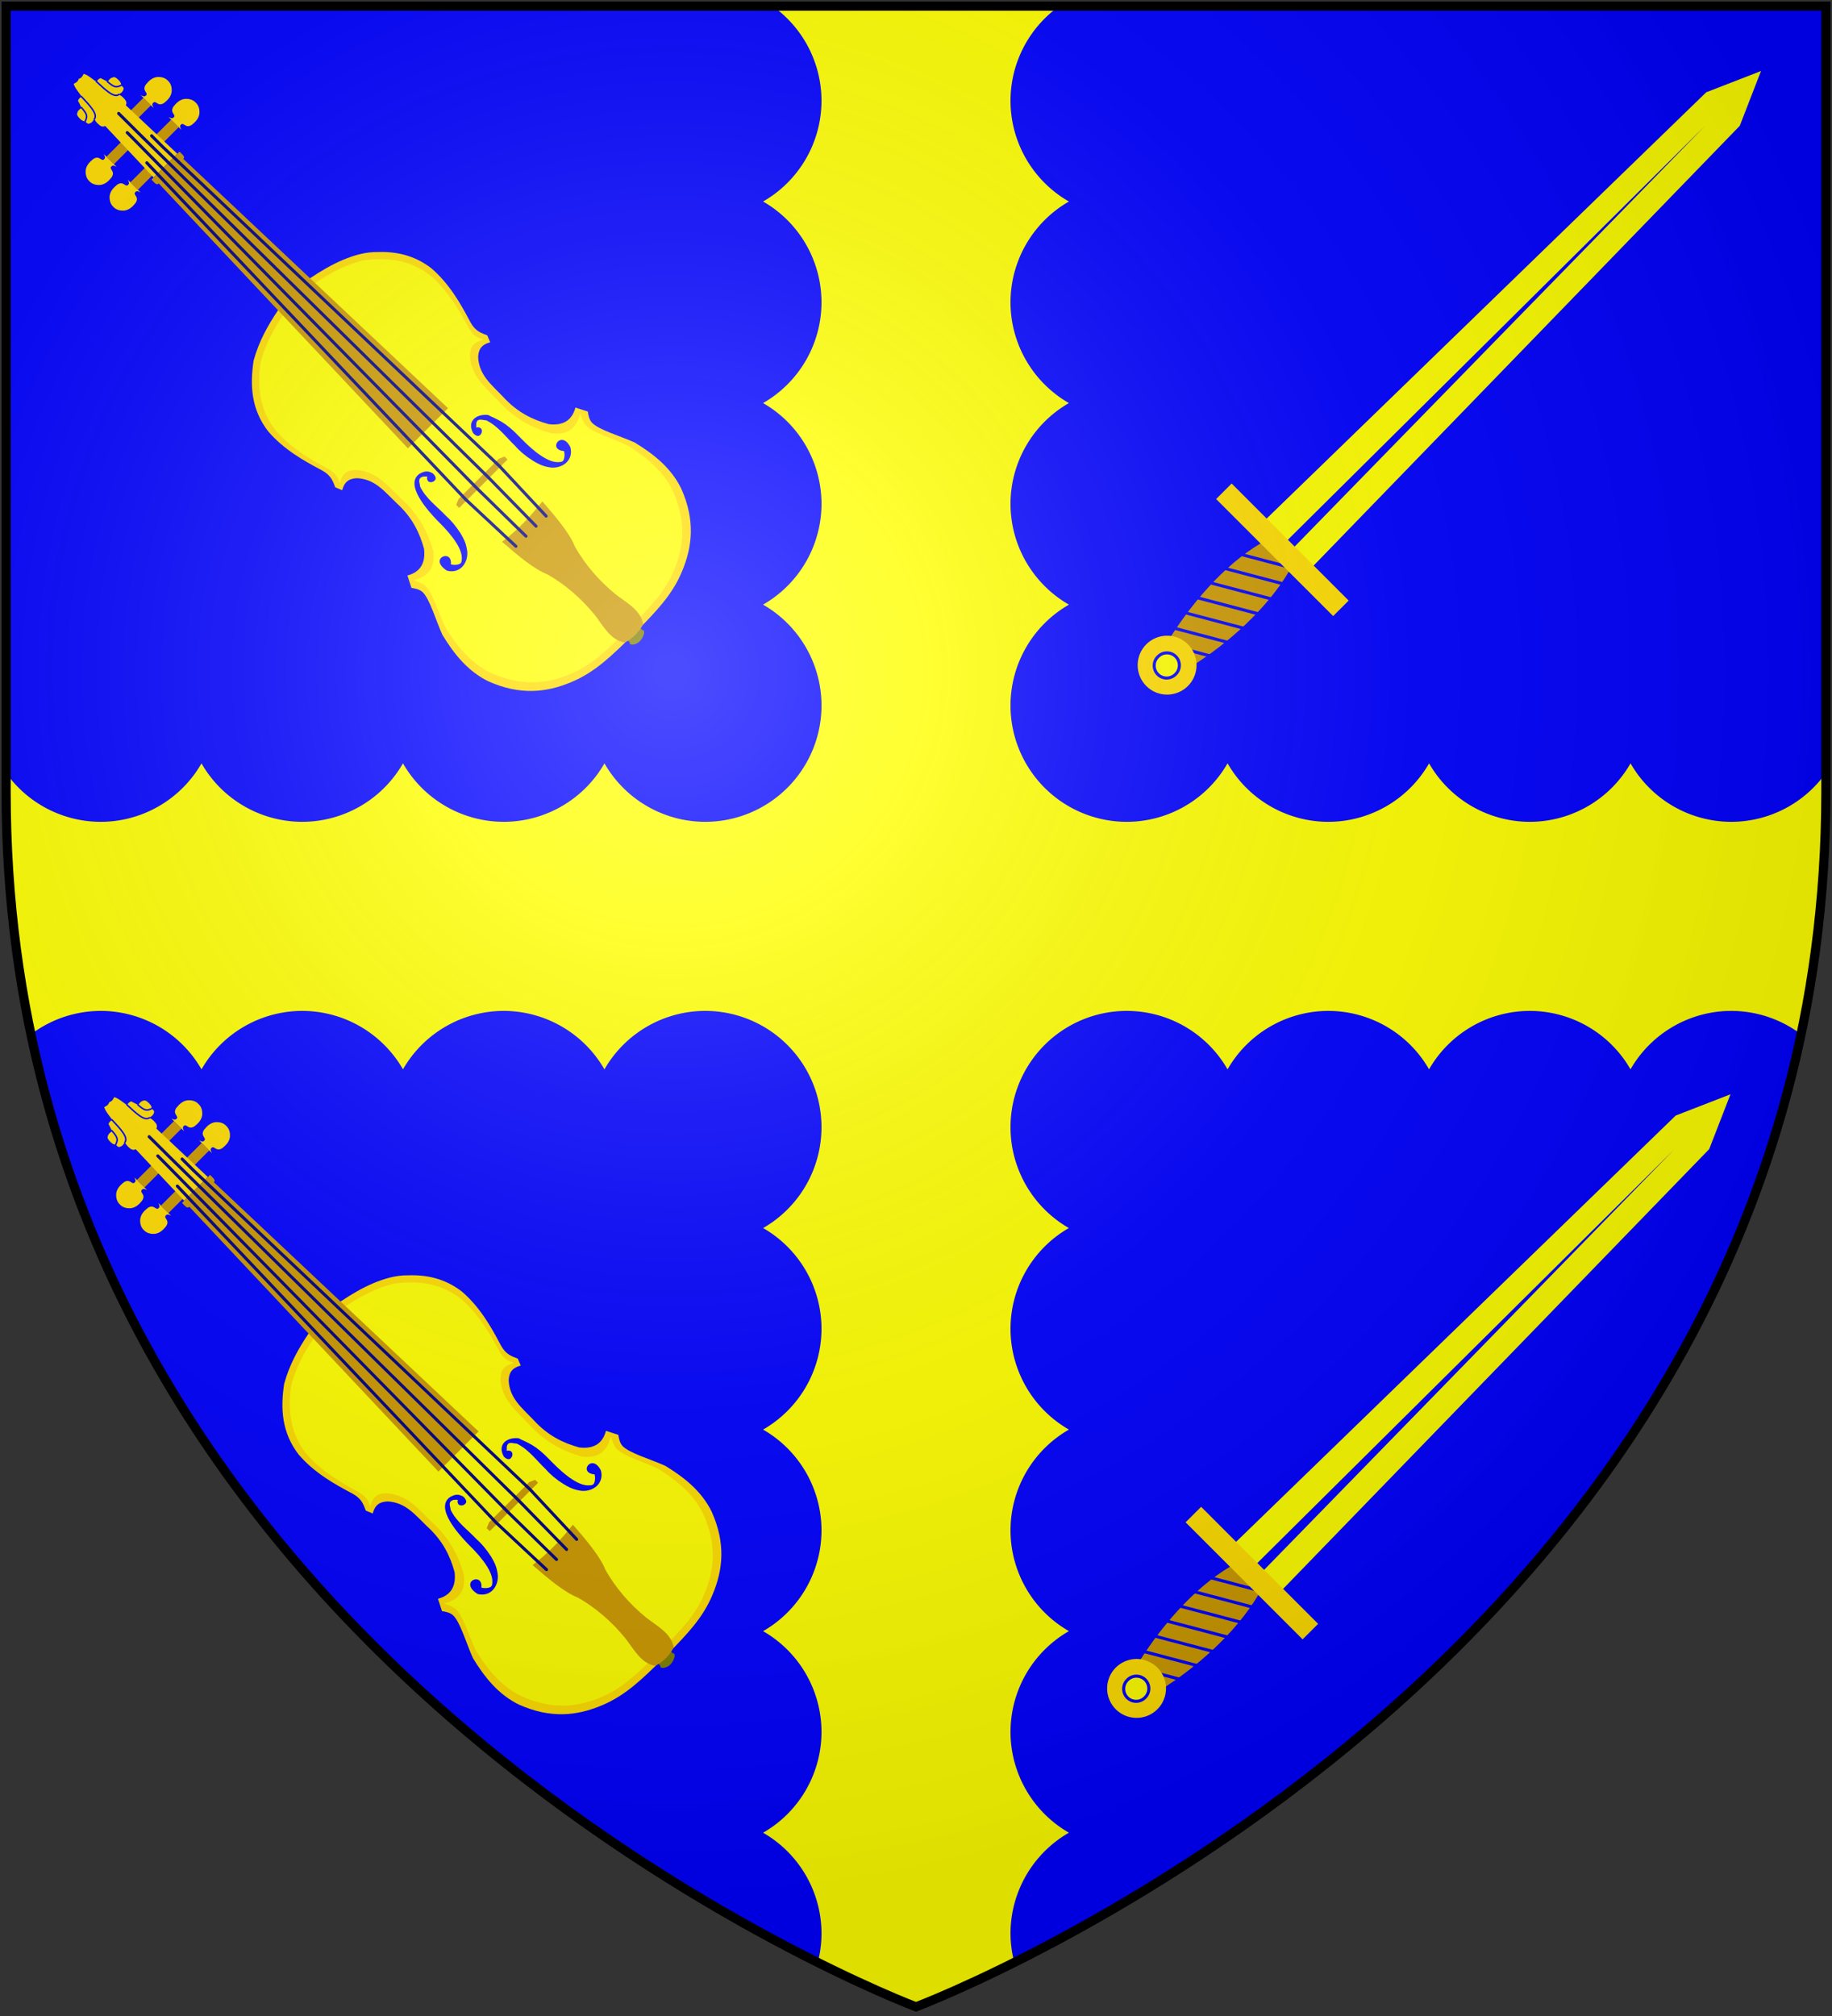 <?xml version="1.0" encoding="UTF-8" standalone="no"?>
<svg
   xmlns:dc="http://purl.org/dc/elements/1.1/"
   xmlns:cc="http://creativecommons.org/ns#"
   xmlns:rdf="http://www.w3.org/1999/02/22-rdf-syntax-ns#"
   xmlns:svg="http://www.w3.org/2000/svg"
   xmlns="http://www.w3.org/2000/svg"
   xmlns:xlink="http://www.w3.org/1999/xlink"
   xmlns:sodipodi="http://sodipodi.sourceforge.net/DTD/sodipodi-0.dtd"
   xmlns:inkscape="http://www.inkscape.org/namespaces/inkscape"
   width="600"
   height="660"
   version="1.1"
   id="svg19"
   sodipodi:docname="fiddler4.svg"
   inkscape:version="0.92.3 (d244b95, 2018-08-02)">
  <rect width="100%" height="100%" fill="#333333" stroke="none"/>
  <sodipodi:namedview
     pagecolor="#ffffff"
     bordercolor="#666666"
     borderopacity="1"
     objecttolerance="10"
     gridtolerance="10"
     guidetolerance="10"
     inkscape:pageopacity="0"
     inkscape:pageshadow="2"
     inkscape:window-width="1313"
     inkscape:window-height="713"
     id="namedview21"
     showgrid="false"
     inkscape:snap-intersection-paths="true"
     inkscape:zoom="0.70711"
     inkscape:cx="158.71"
     inkscape:cy="412.63"
     inkscape:window-x="53"
     inkscape:window-y="27"
     inkscape:window-maximized="1"
     inkscape:current-layer="svg19" />
  <defs
     id="defs13">
    <radialGradient
       id="rg"
       gradientUnits="userSpaceOnUse"
       cx="220"
       cy="220"
       r="405">
      <stop
         style="stop-color:#fff;stop-opacity:.3"
         offset="0"
         id="stop2" />
      <stop
         style="stop-color:#fff;stop-opacity:.2"
         offset=".2"
         id="stop4" />
      <stop
         style="stop-color:#666;stop-opacity:.1"
         offset=".6"
         id="stop6" />
      <stop
         style="stop-color:#000;stop-opacity:.13"
         offset="1"
         id="stop8" />
    </radialGradient>
    <clipPath
       id="clip-shield">
      <path
         id="shield"
         d="m2,2v257c0,286 298,398 298,398c0,0 298-112 298-398V2z" />
    </clipPath>
  </defs>
  <use
     id="background"
     xlink:href="#shield"
     fill="#00f" />
  <path
     style="fill:#ffff00"
     d="m 253.03,2 a 38.097,38.097 0 0 1 16.02,30.988 38.097,38.097 0 0 1 -19.13,32.985 38.097,38.097 0 0 1 19.13,33.002 38.097,38.097 0 0 1 -19.13,32.985 38.097,38.097 0 0 1 19.13,33 38.097,38.097 0 0 1 -19.14,32.99 38.097,38.097 0 0 1 19.14,33 38.097,38.097 0 0 1 -38.1,38.1 38.097,38.097 0 0 1 -32.98,-19.13 38.097,38.097 0 0 1 -33,19.13 38.097,38.097 0 0 1 -32.99,-19.14 38.097,38.097 0 0 1 -33.001,19.14 38.097,38.097 0 0 1 -32.985,-19.13 38.097,38.097 0 0 1 -33.002,19.13 38.097,38.097 0 0 1 -30.992,-16 v 5.95 c 0,28.22 2.911,54.73 8.141,79.62 a 38.097,38.097 0 0 1 22.851,-7.67 38.097,38.097 0 0 1 33.002,19.13 38.097,38.097 0 0 1 32.985,-19.13 38.097,38.097 0 0 1 33.001,19.13 38.097,38.097 0 0 1 32.98,-19.13 38.097,38.097 0 0 1 33,19.14 38.097,38.097 0 0 1 32.99,-19.14 38.097,38.097 0 0 1 38.1,38.1 38.097,38.097 0 0 1 -19.11,32.99 38.097,38.097 0 0 1 19.11,32.99 38.097,38.097 0 0 1 -19.13,32.99 38.097,38.097 0 0 1 19.13,33 38.097,38.097 0 0 1 -19.13,32.99 38.097,38.097 0 0 1 19.13,33 38.097,38.097 0 0 1 -19.13,32.99 38.097,38.097 0 0 1 19.13,33 38.097,38.097 0 0 1 -1.23,9.47 c 19.76,9.86 32.18,14.53 32.18,14.53 0,0 12.43,-4.67 32.2,-14.54 a 38.097,38.097 0 0 1 -1.25,-9.47 38.097,38.097 0 0 1 19.14,-33 38.097,38.097 0 0 1 -19.14,-32.99 38.097,38.097 0 0 1 19.13,-33 38.097,38.097 0 0 1 -19.13,-32.98 38.097,38.097 0 0 1 19.13,-33 38.097,38.097 0 0 1 -19.13,-32.99 38.097,38.097 0 0 1 19.11,-32.99 38.097,38.097 0 0 1 -19.11,-32.99 38.097,38.097 0 0 1 38.1,-38.1 38.097,38.097 0 0 1 32.99,19.14 38.097,38.097 0 0 1 33.01,-19.14 38.097,38.097 0 0 1 32.98,19.13 38.097,38.097 0 0 1 33,-19.13 38.097,38.097 0 0 1 32.98,19.13 38.097,38.097 0 0 1 33,-19.13 38.097,38.097 0 0 1 22.85,7.66 c 5.23,-24.89 8.14,-51.4 8.14,-79.61 v -5.97 a 38.097,38.097 0 0 1 -30.99,16.02 38.097,38.097 0 0 1 -32.99,-19.14 38.097,38.097 0 0 1 -33,19.14 38.097,38.097 0 0 1 -32.98,-19.13 38.097,38.097 0 0 1 -33,19.13 38.097,38.097 0 0 1 -33,-19.15 38.097,38.097 0 0 1 -32.99,19.15 38.097,38.097 0 0 1 -38.1,-38.1 38.097,38.097 0 0 1 19.14,-33 38.097,38.097 0 0 1 -19.14,-32.99 38.097,38.097 0 0 1 19.13,-33 38.097,38.097 0 0 1 -19.13,-32.981 38.097,38.097 0 0 1 19.13,-33.002 38.097,38.097 0 0 1 -19.13,-32.985 38.097,38.097 0 0 1 16,-30.992 z"
     id="path935" />
  <g
     id="g1206">
    <path
       sodipodi:nodetypes="ccccc"
       id="path3163"
       d="m 42.061,49.004 -4.748,4.748 -2.454,-2.453 5.163,-5.163 z"
       style="fill:#cc9900;fill-opacity:1;fill-rule:evenodd;stroke:none;stroke-width:4.653;stroke-linecap:butt;stroke-linejoin:miter;stroke-opacity:1"
       inkscape:connector-curvature="0" />
    <path
       sodipodi:nodetypes="ccccccccccccc"
       d="m 36.145,52.585 0.138,0.138 1.895,1.895 c -0.817,-0.378 -1.195,-0.679 -1.802,-0.01 -0.594,0.929 1.478,1.44 0.181,3.442 -0.902,1.122 -1.975,2.253 -3.656,2.496 -1.524,0.114 -2.683,-0.274 -3.513,-1.101 l -0.122,-0.121 c -0.898,-0.836 -1.322,-2.027 -1.204,-3.613 0.243,-1.681 1.376,-2.753 2.496,-3.656 1.996,-1.292 2.513,0.774 3.442,0.181 0.668,-0.607 0.368,-0.985 -0.01,-1.802 l 2.153,2.153 z"
       style="fill:#ffdd00;fill-opacity:1;fill-rule:evenodd;stroke:none;stroke-width:4.653;stroke-linecap:butt;stroke-linejoin:miter;stroke-opacity:1"
       id="path3165"
       inkscape:connector-curvature="0" />
    <path
       style="fill:#cc9900;fill-opacity:1;fill-rule:evenodd;stroke:none;stroke-width:4.653;stroke-linecap:butt;stroke-linejoin:miter;stroke-opacity:1"
       d="m 49.913,57.395 -4.748,4.748 -2.454,-2.453 5.163,-5.163 z"
       id="path3176"
       sodipodi:nodetypes="ccccc"
       inkscape:connector-curvature="0" />
    <path
       id="path3178"
       style="fill:#ffdd00;fill-opacity:1;fill-rule:evenodd;stroke:none;stroke-width:4.653;stroke-linecap:butt;stroke-linejoin:miter;stroke-opacity:1"
       d="m 43.997,60.976 0.138,0.138 1.895,1.895 c -0.817,-0.378 -1.195,-0.679 -1.802,-0.01 -0.594,0.929 1.478,1.44 0.181,3.442 -0.902,1.122 -1.975,2.253 -3.656,2.496 -1.524,0.114 -2.683,-0.274 -3.513,-1.101 l -0.122,-0.121 c -0.898,-0.836 -1.322,-2.027 -1.204,-3.613 0.243,-1.681 1.376,-2.753 2.496,-3.656 1.996,-1.292 2.513,0.774 3.442,0.181 0.668,-0.607 0.368,-0.985 -0.01,-1.802 l 2.153,2.153 z"
       sodipodi:nodetypes="ccccccccccccc"
       inkscape:connector-curvature="0" />
    <path
       sodipodi:nodetypes="ccccc"
       id="path3182"
       d="m 53.769,46.381 4.748,-4.748 -2.453,-2.454 -5.163,5.163 z"
       style="fill:#cc9900;fill-opacity:1;fill-rule:evenodd;stroke:none;stroke-width:4.653;stroke-linecap:butt;stroke-linejoin:miter;stroke-opacity:1"
       inkscape:connector-curvature="0" />
    <path
       sodipodi:nodetypes="ccccccccccccc"
       d="m 57.35,40.465 0.138,0.138 1.895,1.895 c -0.378,-0.817 -0.679,-1.195 -0.01,-1.802 0.929,-0.594 1.44,1.478 3.442,0.181 1.122,-0.902 2.253,-1.975 2.496,-3.656 0.114,-1.524 -0.274,-2.683 -1.101,-3.513 l -0.121,-0.122 c -0.836,-0.898 -2.027,-1.322 -3.613,-1.204 -1.681,0.243 -2.753,1.376 -3.656,2.496 -1.292,1.996 0.774,2.513 0.181,3.442 -0.607,0.668 -0.985,0.368 -1.802,-0.01 l 2.153,2.153 z"
       style="fill:#ffdd00;fill-opacity:1;fill-rule:evenodd;stroke:none;stroke-width:4.653;stroke-linecap:butt;stroke-linejoin:miter;stroke-opacity:1"
       id="path3184"
       inkscape:connector-curvature="0" />
    <path
       style="fill:#cc9900;fill-opacity:1;fill-rule:evenodd;stroke:none;stroke-width:4.653;stroke-linecap:butt;stroke-linejoin:miter;stroke-opacity:1"
       d="m 44.684,39.223 4.748,-4.748 -2.453,-2.454 -5.163,5.163 z"
       id="path3188"
       sodipodi:nodetypes="ccccc"
       inkscape:connector-curvature="0" />
    <path
       id="path3190"
       style="fill:#ffdd00;fill-opacity:1;fill-rule:evenodd;stroke:none;stroke-width:4.653;stroke-linecap:butt;stroke-linejoin:miter;stroke-opacity:1"
       d="m 48.265,33.307 0.138,0.138 1.895,1.895 c -0.378,-0.817 -0.679,-1.195 -0.01,-1.802 0.929,-0.594 1.44,1.478 3.442,0.181 1.122,-0.902 2.253,-1.975 2.496,-3.656 0.114,-1.524 -0.274,-2.683 -1.101,-3.513 l -0.121,-0.122 c -0.836,-0.898 -2.027,-1.322 -3.613,-1.204 -1.681,0.243 -2.753,1.376 -3.656,2.496 -1.292,1.996 0.774,2.513 0.181,3.442 -0.607,0.668 -0.985,0.368 -1.802,-0.01 l 2.153,2.153 z"
       sodipodi:nodetypes="ccccccccccccc"
       inkscape:connector-curvature="0" />
    <path
       sodipodi:nodetypes="ccccccccccccccccccccccccccccc"
       d="m 25.848,25.741 -0.135,0.135 c 1.232,-0.426 1.326,-1.103 1.696,-1.696 1.284,0.32 2.801,1.645 4.236,2.656 0.205,-0.643 0.704,-0.993 1.272,-1.272 l 2.342,1.185 c 0.135,-0.173 0.253,-0.325 0.375,-0.473 0.288,-0.405 0.61,-0.662 1.04,-0.849 0.854,-0.34 1.083,-0.111 1.707,0.359 0.694,0.617 1.281,1.242 1.3,1.994 0.144,0.491 0.969,0.776 0.777,1.431 -0.322,1.066 -1.07,1.359 -1.548,1.729 1.311,0.655 1.59,1.205 2.122,1.775 0.428,0.582 0.488,1.181 0.183,1.763 l 16.853,15.852 -7.766,7.766 -15.851,-16.853 c -0.602,0.324 -1.182,0.245 -1.764,-0.183 -0.57,-0.532 -1.12,-0.812 -1.775,-2.122 -0.389,0.497 -0.663,1.226 -1.728,1.547 -0.656,0.193 -0.941,-0.632 -1.432,-0.776 -0.752,-0.02 -1.377,-0.606 -1.994,-1.3 -0.427,-0.582 -0.661,-0.816 -0.433,-1.513 0.135,-0.519 0.436,-0.796 0.819,-1.146 0.164,-0.144 0.361,-0.294 0.577,-0.464 l -1.185,-2.341 c 0.279,-0.569 0.629,-1.067 1.272,-1.272 -1.011,-1.435 -2.336,-2.952 -2.675,-4.217 0.612,-0.389 1.27,-0.464 1.715,-1.715 z"
       style="fill:#ffdd00;fill-opacity:1;fill-rule:evenodd;stroke:none;stroke-width:4.653;stroke-linecap:butt;stroke-linejoin:miter;stroke-miterlimit:4;stroke-dasharray:none;stroke-opacity:1"
       id="path3135"
       inkscape:connector-curvature="0" />
    <path
       inkscape:connector-curvature="0"
       d="m 31.597,26.71 c 2.936,2.744 5.777,5.469 7.365,4.205 m -3.783,-4.207 c 2.217,1.909 2.833,2.023 4.475,1.237 m -12.972,3.68 c 2.744,2.936 5.469,5.777 4.205,7.365 m -4.207,-3.784 c 1.909,2.218 2.024,2.834 1.237,4.476"
       style="fill:none;fill-rule:evenodd;stroke:#0000ff;stroke-width:0.5;stroke-linecap:round;stroke-linejoin:miter;stroke-miterlimit:4;stroke-dasharray:none;stroke-opacity:1"
       id="path3154" />
    <path
       inkscape:connector-curvature="0"
       sodipodi:nodetypes="ccccccccc"
       id="path3107"
       d="m 205.8,209.86 0.54,0.54 c -0.52,0.4 0.45,0.75 1.28,0.58 1.75,-0.33 2.81,-1.89 3.21,-3.22 0.27,-0.54 0.14,-1.83 -0.42,-1.43 l -0.53,-0.56 -0.62,-0.35 -3.94,3.84 z"
       style="fill:#808000;fill-rule:evenodd;stroke:none;stroke-width:3;stroke-linecap:butt;stroke-linejoin:miter;stroke-opacity:1" />
    <path
       inkscape:connector-curvature="0"
       sodipodi:nodetypes="cccccccccccccccccccccccccccccccccc"
       d="m 206.6,208.57 2.62,-2.62 c 5.42,-5.61 10.96,-11.13 14.17,-18.94 3.34,-7.95 4.4,-16.64 -0.32,-27.14 -3.32,-6.72 -8.93,-11.17 -15.17,-14.98 -4.75,-2.17 -11.97,-4.18 -14.11,-6.6 -0.83,-1.01 -1.08,-2.27 -1.28,-3.55 l -4.05,-1.31 c -1.16,4.35 -4.2,5.97 -8.74,5.44 -5.12,-1.42 -10.19,-3.72 -15.04,-9.06 -3.72,-3.88 -7.83,-7.06 -8.08,-12.9 0.11,-1.66 0.38,-3.94 3.95,-4.84 l -0.97,-2.28 c -1.88,-0.76 -3.79,-1.21 -5.5,-4.27 -3.35,-6.39 -6.97,-12.63 -12.76,-17.656 -5.59,-4.317 -11.53,-5.556 -17.65,-5.348 -4.02,-0.06 -7.75,1.069 -11.43,2.594 -3.78,1.617 -7.21,3.661 -10.54,5.887 -4.98,3.342 -7.342,5.682 -10.692,10.653 -3.322,4.97 -6.252,10.17 -7.948,16.42 -1.214,8.07 -0.819,15.94 4.814,23.2 5.027,5.79 11.267,9.41 17.656,12.76 3.06,1.71 3.51,3.62 4.27,5.5 l 2.28,0.97 c 0.9,-3.57 3.18,-3.84 4.84,-3.95 5.84,0.25 9.02,4.36 12.9,8.09 5.34,4.84 7.64,9.91 9.06,15.03 0.53,4.54 -1.09,7.58 -5.44,8.74 l 1.32,4.05 c 1.27,0.2 2.53,0.46 3.54,1.28 2.42,2.14 4.43,9.36 6.6,14.11 3.81,6.24 8.26,11.85 14.98,15.17 10.5,4.72 19.19,3.66 27.15,0.32 8.1,-3.34 13.73,-9.16 19.56,-14.77 z"
       style="fill:#ffdd00;fill-opacity:1;fill-rule:evenodd;stroke:none;stroke-width:1;stroke-linecap:butt;stroke-linejoin:miter;stroke-miterlimit:4;stroke-dasharray:none;stroke-opacity:1"
       id="path3090" />
    <path
       inkscape:connector-curvature="0"
       sodipodi:nodetypes="cccccccccccccccccsccscccccccccccccccc"
       d="m 204.54,207.24 2.73,-2.73 c 5.23,-5.45 10.68,-10.68 13.69,-18.34 3.04,-7.52 3.87,-15.76 -0.79,-25.86 -3.3,-6.45 -8.71,-10.79 -14.73,-14.52 -4.55,-2.17 -11.48,-4.2 -13.55,-6.55 -0.8,-0.98 -1.57,-2.68 -1.78,-3.89 v 0 l -0.1,0.1 c -1.25,4.92 -4.32,7.06 -9.49,6.39 -5.84,-1.68 -11.63,-4.38 -17.22,-10.51 -4.28,-4.48 -9,-8.15 -9.38,-14.78 0.11,-1.89 0.2,-4.27 4.14,-5.26 0,0 0,0 0.1,-0.1 -1.77,-0.73 -2.98,-0.98 -4.65,-3.88 -3.3,-6.15 -6.87,-12.146 -12.49,-17.032 -7,-5.498 -14.5,-6.022 -22.14,-5.034 -5.93,1.513 -10.81,4.186 -15.48,7.264 -1.6,1.056 -2.92,2.014 -4.083,3.01 -1.164,0.995 -2.744,2.575 -3.739,3.739 -0.996,1.163 -1.954,2.483 -3.01,4.083 -3.078,4.67 -5.751,9.55 -7.264,15.48 -0.988,7.64 -0.464,15.14 5.034,22.14 4.886,5.62 10.882,9.19 17.032,12.49 2.9,1.67 3.15,2.88 3.88,4.65 0,0 0.1,0 0.1,-0.1 0.99,-3.94 3.37,-4.03 5.26,-4.14 6.63,0.38 10.3,5.1 14.78,9.38 6.13,5.59 8.83,11.38 10.51,17.22 0.67,5.17 -1.47,8.24 -6.39,9.49 l -0.1,0.1 v 0 c 1.21,0.21 2.91,0.98 3.89,1.78 2.35,2.07 4.38,9 6.55,13.55 3.73,6.02 8.07,11.43 14.52,14.73 10.1,4.66 18.34,3.83 25.86,0.79 7.65,-3.02 12.89,-8.46 18.34,-13.69 z"
       style="fill:#ffff00;fill-opacity:1;fill-rule:evenodd;stroke:none;stroke-width:1;stroke-linecap:butt;stroke-linejoin:miter;stroke-miterlimit:4;stroke-dasharray:none;stroke-opacity:1"
       id="path3098" />
    <path
       inkscape:connector-curvature="0"
       sodipodi:nodetypes="ccccccccc"
       d="m 204.62,210.37 c -4.73,-0.8 -6.99,-5.45 -9.89,-9.12 -4.43,-5.39 -9.54,-9.84 -15.44,-13.21 -4.38,-1.71 -9.6,-6.08 -14.88,-10.67 5.05,-3.74 9.34,-8.32 13.22,-13.22 4.59,5.28 8.98,10.48 10.69,14.85 3.37,5.91 7.8,11.04 13.19,15.47 3.67,2.9 8.32,5.16 9.14,9.87 -1.4,2.69 -3.4,4.65 -6.03,6.03 z"
       style="fill:#cc9900;fill-opacity:1;fill-rule:evenodd;stroke:none;stroke-width:4.653;stroke-linecap:butt;stroke-linejoin:miter;stroke-opacity:1"
       id="path3109" />
    <path
       inkscape:connector-curvature="0"
       d="m 170.4,143.28 c 5.47,5.66 9.62,8.15 12.44,8 1.35,0 1.74,-0.27 1.98,-1.53 0.1,-0.71 0.1,-1.4 -0.1,-2.07 -5.55,-0.45 -0.8,-7.12 2.09,-1.26 1.2,4.56 -3.15,7.45 -7.31,6.49 -1.84,-0.34 -3.38,-1.1 -4.97,-2.08 -2.37,-1.48 -4.4,-3.2 -5.77,-4.81 -3.06,-2.9 -5.51,-6.42 -9.49,-8.41 -1.28,0 -2.98,-0.96 -3.3,1.1 v 1.31 c 0.34,-0.28 2.21,-0.25 1.8,1.61 -0.55,1.3 -1.44,1.53 -2.76,0.24 -2.23,-3.95 0.96,-6.43 4.85,-6.01 3.04,1.61 5.29,1.89 10.54,7.42 z m -27.15,27.15 c 5.64,5.49 8.13,9.64 7.99,12.46 0,1.33 -0.27,1.73 -1.51,1.96 -0.72,0.1 -1.43,0.1 -2.07,-0.11 0.57,-5.24 -7.54,-1.94 -1.27,2.09 4.56,1.21 7.46,-3.14 6.48,-7.28 -0.32,-1.87 -1.09,-3.4 -2.07,-5 -1.5,-2.34 -3.22,-4.37 -4.82,-5.75 -2.89,-3.08 -6.43,-5.5 -8.39,-9.5 -0.1,-1.34 -1.06,-2.75 1.09,-3.3 h 1.31 c -0.3,0.35 -0.25,2.21 1.61,1.8 1.3,-0.55 1.51,-1.42 0.25,-2.76 -1.7,-1.08 -2.89,-0.81 -4.52,0.11 -4.9,3.53 2.84,12.09 5.92,15.28 z"
       style="fill:#0000ff;fill-rule:evenodd;stroke:none;stroke-width:1px;stroke-linecap:butt;stroke-linejoin:miter;stroke-opacity:1"
       id="path3116" />
    <path
       inkscape:connector-curvature="0"
       sodipodi:nodetypes="ccccccccccc"
       d="m 156.77,159.9 3.08,-3.09 6.38,-6.38 -0.98,-0.97 -1.88,0.73 -5.01,5.01 -3.18,3.18 -5.01,5.01 -0.76,1.91 0.98,0.98 z"
       style="fill:#cc9900;fill-opacity:1;fill-rule:evenodd;stroke:none;stroke-width:3;stroke-linecap:butt;stroke-linejoin:miter;stroke-opacity:1"
       id="path3122" />
    <path
       inkscape:connector-curvature="0"
       sodipodi:nodetypes="ccccccc"
       d="m 58.78,49.653 c 0.936,0.898 2.05,1.819 1.229,2.348 l 86.721,81.629 -13.14,13.15 -81.617,-86.743 c -0.548,0.84 -1.469,-0.274 -2.348,-1.23 z"
       style="fill:#cc9900;fill-opacity:1;fill-rule:evenodd;stroke:none;stroke-width:4.653;stroke-linecap:butt;stroke-linejoin:miter;stroke-opacity:1"
       id="path3226" />
    <path
       inkscape:connector-curvature="0"
       sodipodi:nodetypes="ccccccccccccccc"
       d="m 168.97,178.85 -16.39,-15.28 -104.493,-110.271 m 124.183,122.251 -16.03,-15.64 -112.277,-114.204 -2.289,-2.289 m 137.186,125.543 -15.29,-16.37 -110.279,-104.494 -3.644,-3.644 m 125.913,127.808 -15.66,-16.01 -114.281,-112.396 -6.759,-6.72"
       style="fill:none;fill-rule:evenodd;stroke:#000080;stroke-width:1;stroke-linecap:round;stroke-linejoin:miter;stroke-miterlimit:4;stroke-dasharray:none;stroke-opacity:1"
       id="path3127" />
  </g>
  <g
     id="g1240">
    <path
       d="m 382.11,210.58 c -7.44,12.27 -4.37,15.33 7.78,7.78 12.15,-7.55 24.98,-18.96 32.29,-31.35 7.32,-12.39 3.19,-16.51 -9.19,-9.19 -12.39,7.31 -23.45,20.5 -30.88,32.76 z"
       id="path35"
       inkscape:connector-curvature="0"
       style="fill:#cc9900;fill-opacity:1;stroke:none;stroke-width:2" />
    <path
       d="m 412.55,171.99 15.46,15.46 141.78,-146.26 6.96,-17.939 -17.94,6.96 z"
       id="path37"
       inkscape:connector-curvature="0"
       style="fill:#ffff00;stroke:none;stroke-width:2" />
    <path
       d="m 420.82,177.67 137.56,-136.435 -135.31,138.675 z"
       id="path39"
       inkscape:connector-curvature="0"
       style="fill:#0000ff;stroke-width:1" />
    <path
       d="m 378.32,216.49 c 0.13,-0.31 0.26,-0.62 0.39,-0.93 l 11.75,3.1 c -0.39,0.25 -0.78,0.48 -1.18,0.72 z m 2.67,-5.28 c 0.18,-0.3 0.36,-0.6 0.53,-0.89 l 15.37,4.04 c -0.36,0.26 -0.72,0.51 -1.08,0.76 z m 3.18,-5.14 c 0.19,-0.29 0.38,-0.59 0.58,-0.89 l 17.93,4.74 c -0.34,0.25 -0.64,0.52 -0.96,0.78 z m 3.5,-5.07 c 0.21,-0.29 0.42,-0.57 0.64,-0.85 l 19.61,5.16 c -0.28,0.28 -0.56,0.56 -0.88,0.8 l -19.38,-5.12 z m 3.87,-4.96 c 0.21,-0.3 0.46,-0.57 0.69,-0.85 l 20.4,5.38 c -0.27,0.27 -0.54,0.54 -0.76,0.85 l -20.31,-5.36 z m 4.25,-4.86 c 0.27,-0.27 0.54,-0.54 0.76,-0.85 l 20.28,5.35 c -0.21,0.3 -0.47,0.57 -0.7,0.85 l -20.36,-5.38 z m 4.73,-4.74 c 0.28,-0.28 0.56,-0.56 0.88,-0.79 l 19.19,5.06 c 0,0.13 -0.13,0.21 -0.19,0.32 -0.12,0.2 -0.27,0.38 -0.4,0.56 l -19.47,-5.14 z m 5.29,-4.58 c 0.34,-0.26 0.68,-0.51 1.03,-0.77 l 16.93,4.47 c -0.17,0.3 -0.34,0.6 -0.52,0.9 z"
       id="path41"
       inkscape:connector-curvature="0"
       style="fill:#0000ff;stroke-width:1" />
    <path
       d="m 403.38,158.3 38.32,38.32 -5.08,5.07 -38.32,-38.31 z"
       id="path43"
       inkscape:connector-curvature="0"
       style="fill:#ffdd00;fill-opacity:1;stroke:none;stroke-width:2" />
    <path
       d="m 388.95,224.68 a 9.639,9.639 0 1 0 -13.63,-13.63 9.639,9.639 0 0 0 13.63,13.63 z"
       id="path45"
       inkscape:connector-curvature="0"
       style="fill:#ffdd00;fill-opacity:1;stroke:none;stroke-width:2" />
    <path
       d="m 385.01,220.74 a 4.07,4.07 0 1 0 -5.75,-5.76 4.07,4.07 0 1 0 5.75,5.76 z"
       id="path47"
       inkscape:connector-curvature="0"
       style="fill:#ffff00;fill-opacity:1;stroke:#0000ff;stroke-width:1;stroke-miterlimit:4;stroke-dasharray:none" />
  </g>
  <use
     x="10"
     y="335"
     xlink:href="#g1206"
     id="use1208"
     width="100%"
     height="100%" />
  <use
     x="-10"
     y="335"
     xlink:href="#g1240"
     id="use1242"
     width="100%"
     height="100%" />
  <use
     id="shine"
     xlink:href="#shield"
     fill="url(#rg)"
     stroke="#000"
     stroke-width="3" />
</svg>
